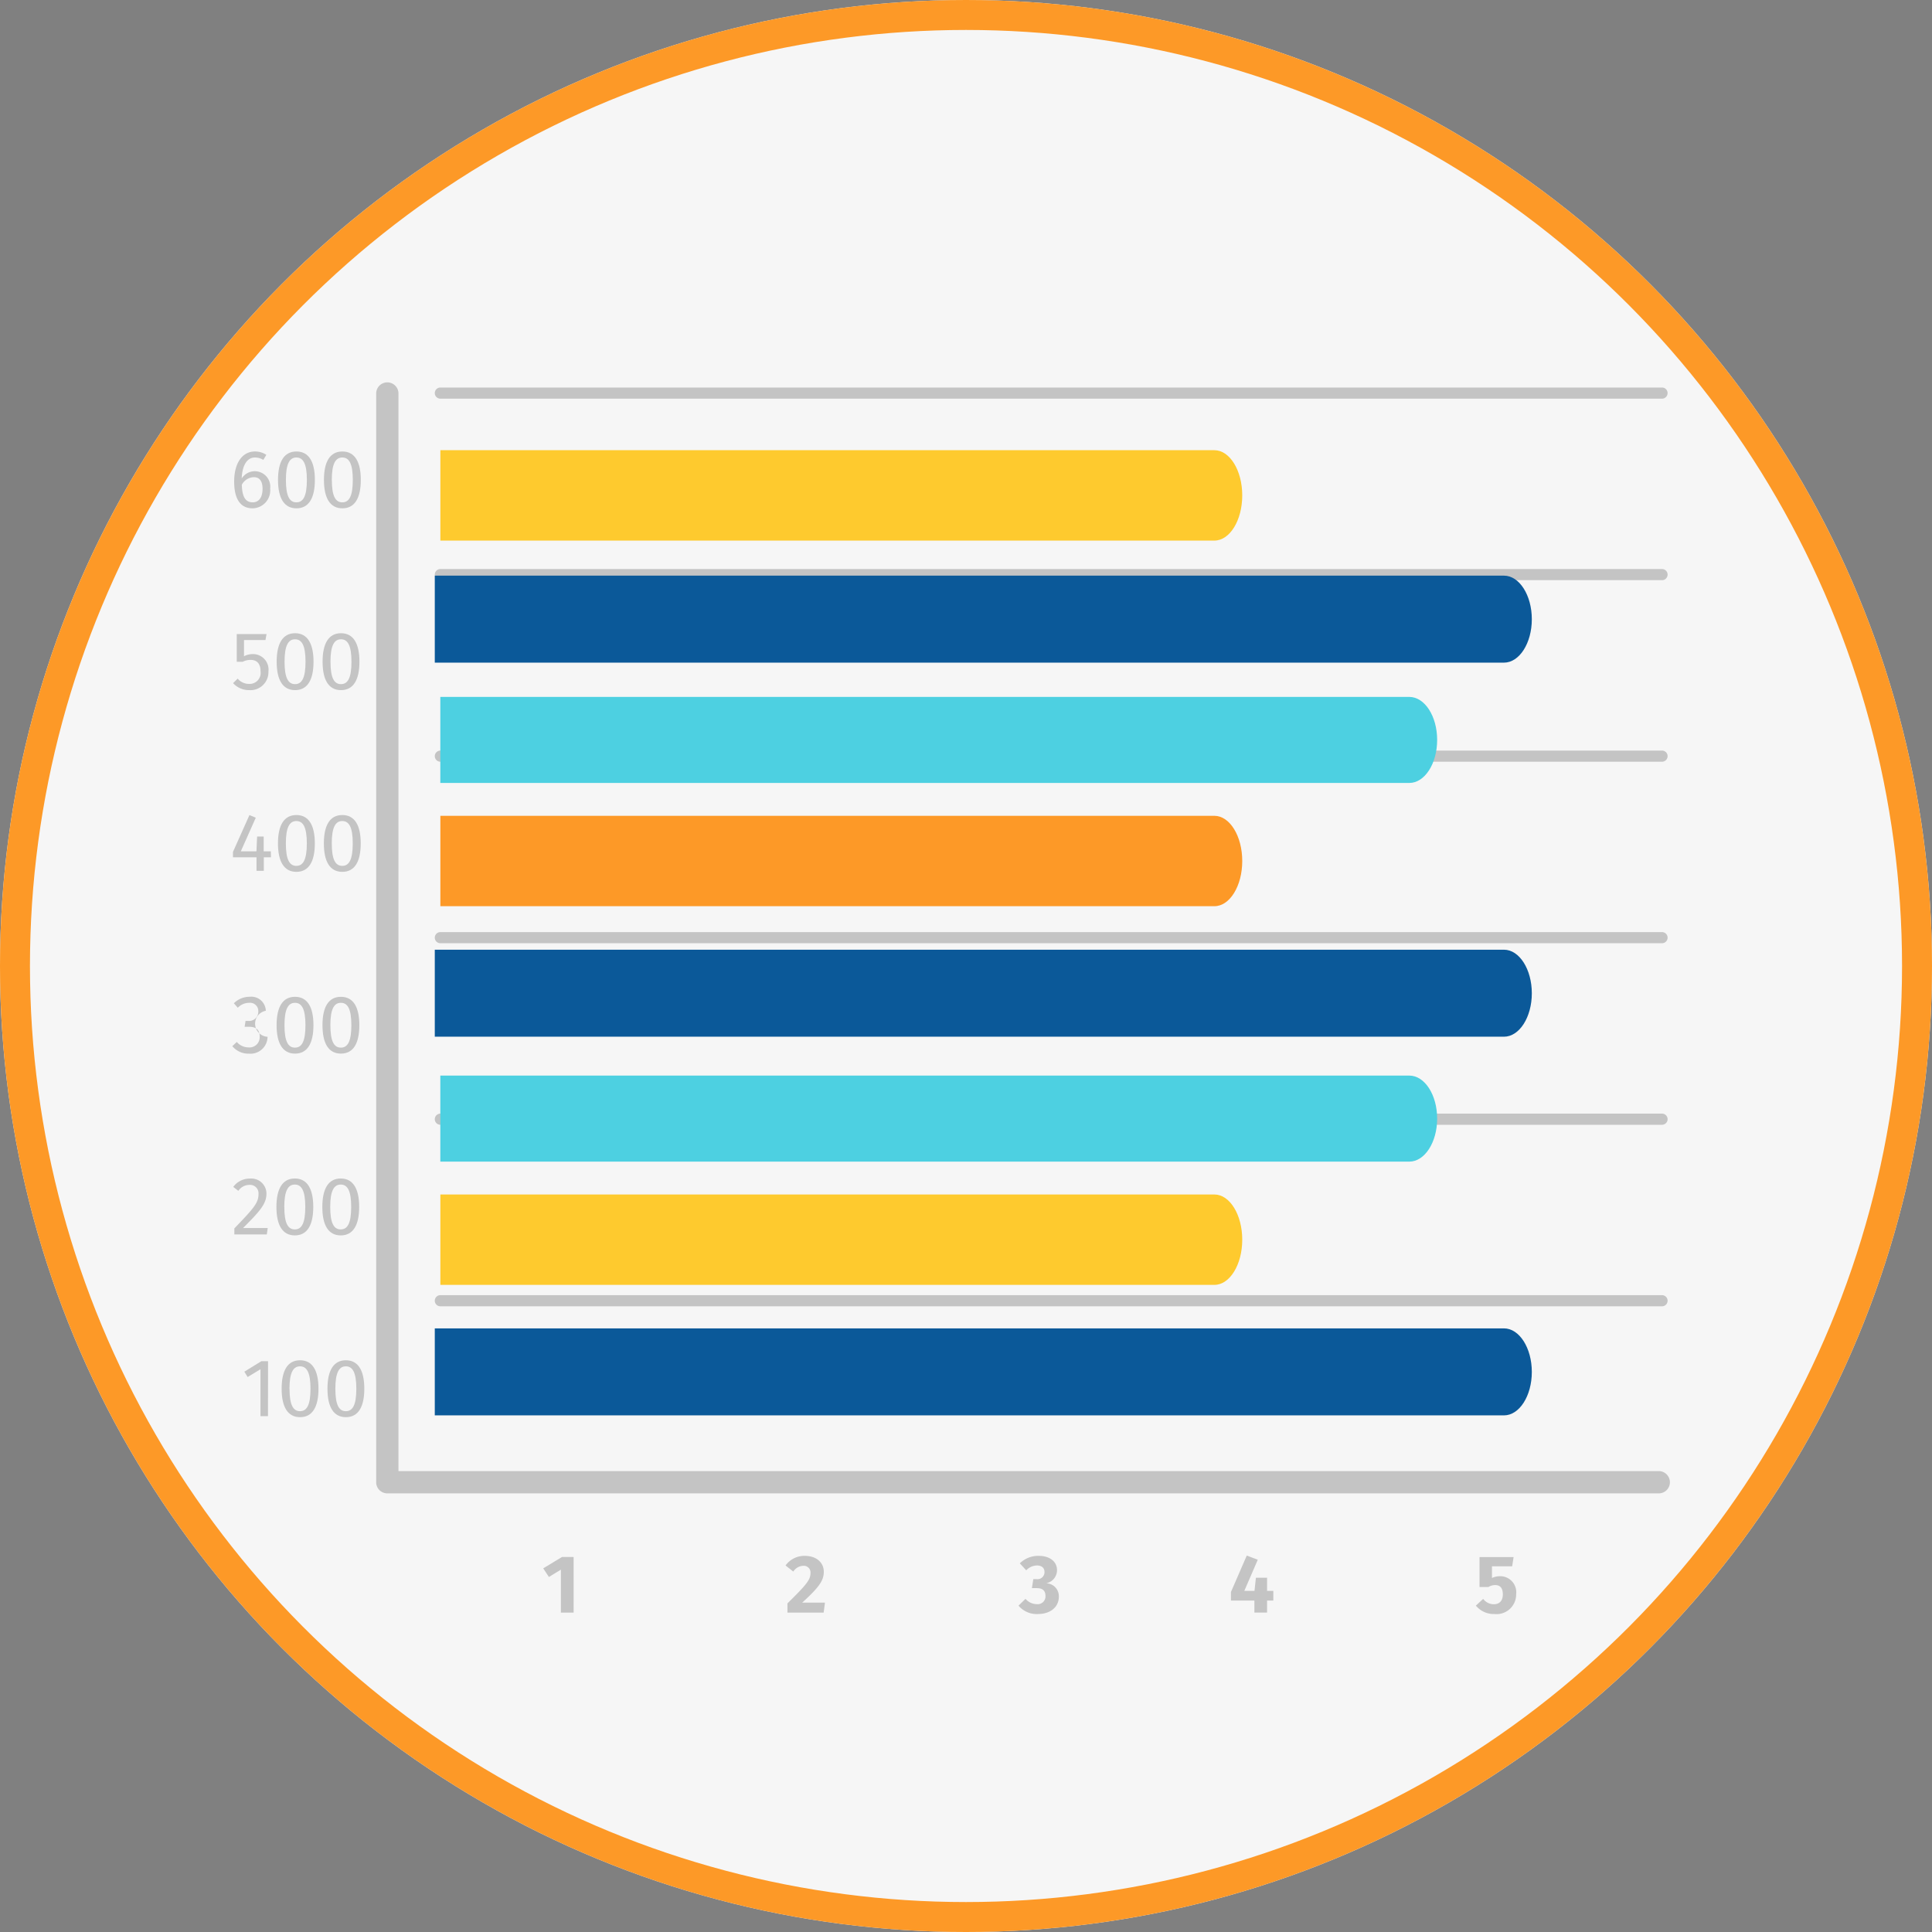 <svg xmlns="http://www.w3.org/2000/svg" width="129" height="129" viewBox="0 0 129 129">
  <rect x="0" y="0" width="129" height="129" fill="#808080" stroke="none"/>
  <g id="Grupo_913744" data-name="Grupo 913744" transform="translate(-815 -6720)">
    <g id="Elipse_7683" data-name="Elipse 7683" transform="translate(815 6720)" fill="#f6f6f6" stroke="#fd9927" stroke-width="2">
      <circle cx="64.5" cy="64.5" r="64.5" stroke="none"/>
      <circle cx="64.5" cy="64.5" r="63.5" fill="none"/>
    </g>
    <g id="Grupo_913703" data-name="Grupo 913703" transform="translate(9929 11023.402)">
      <g id="Grupo_907905" data-name="Grupo 907905" transform="translate(-9084.969 -4277.527)">
        <g id="Grupo_907570" data-name="Grupo 907570" transform="translate(0 60.603)">
          <g id="Grupo_907569" data-name="Grupo 907569">
            <path id="Trazado_641912" data-name="Trazado 641912" d="M566.635,556.088H485.065a.372.372,0,1,1,0-.744h81.571a.372.372,0,0,1,0,.744Z" transform="translate(-484.693 -555.344)" fill="#c4c4c4"/>
          </g>
        </g>
        <g id="Grupo_907572" data-name="Grupo 907572" transform="translate(0 48.482)">
          <g id="Grupo_907571" data-name="Grupo 907571">
            <path id="Trazado_641913" data-name="Trazado 641913" d="M566.635,539.789H485.065a.372.372,0,0,1,0-.744h81.571a.372.372,0,0,1,0,.744Z" transform="translate(-484.693 -539.045)" fill="#c4c4c4"/>
          </g>
        </g>
        <g id="Grupo_907574" data-name="Grupo 907574" transform="translate(0 36.361)">
          <g id="Grupo_907573" data-name="Grupo 907573">
            <path id="Trazado_641914" data-name="Trazado 641914" d="M566.635,523.49H485.065a.372.372,0,1,1,0-.744h81.571a.372.372,0,1,1,0,.744Z" transform="translate(-484.693 -522.746)" fill="#c4c4c4"/>
          </g>
        </g>
        <g id="Grupo_907576" data-name="Grupo 907576" transform="translate(0 24.241)">
          <g id="Grupo_907575" data-name="Grupo 907575">
            <path id="Trazado_641915" data-name="Trazado 641915" d="M566.635,507.191H485.065a.372.372,0,0,1,0-.744h81.571a.372.372,0,0,1,0,.744Z" transform="translate(-484.693 -506.447)" fill="#c4c4c4"/>
          </g>
        </g>
        <g id="Grupo_907578" data-name="Grupo 907578" transform="translate(0 12.12)">
          <g id="Grupo_907577" data-name="Grupo 907577">
            <path id="Trazado_641916" data-name="Trazado 641916" d="M566.635,490.892H485.065a.372.372,0,1,1,0-.744h81.571a.372.372,0,0,1,0,.744Z" transform="translate(-484.693 -490.148)" fill="#c4c4c4"/>
          </g>
        </g>
        <g id="Grupo_907580" data-name="Grupo 907580" transform="translate(0 0)">
          <g id="Grupo_907579" data-name="Grupo 907579">
            <path id="Trazado_641917" data-name="Trazado 641917" d="M566.635,474.594H485.065a.372.372,0,1,1,0-.744h81.571a.372.372,0,0,1,0,.744Z" transform="translate(-484.693 -473.85)" fill="#c4c4c4"/>
          </g>
        </g>
      </g>
      <g id="Grupo_907906" data-name="Grupo 907906" transform="translate(-9088.882 -4277.899)">
        <path id="Trazado_641918" data-name="Trazado 641918" d="M565.041,547.56H480.174a.743.743,0,0,1-.744-.744V474.094a.744.744,0,0,1,1.487,0v71.979h84.124a.744.744,0,1,1,0,1.487Z" transform="translate(-479.43 -473.35)" fill="#c4c4c4"/>
      </g>
      <g id="Grupo_907907" data-name="Grupo 907907" transform="translate(-9097.689 -4212.573)">
        <g id="Grupo_907587" data-name="Grupo 907587" transform="translate(0 0)">
          <g id="Grupo_907586" data-name="Grupo 907586">
            <g id="Grupo_907583" data-name="Grupo 907583" transform="translate(0 0.055)">
              <path id="Trazado_641919" data-name="Trazado 641919" d="M469.17,564.946h-.5V561.81l-.857.521-.221-.357,1.137-.7h.445Z" transform="translate(-467.588 -561.271)" fill="#c4c4c4"/>
            </g>
            <g id="Grupo_907584" data-name="Grupo 907584" transform="translate(2.49)">
              <path id="Trazado_641920" data-name="Trazado 641920" d="M473.4,563.093c0,1.219-.407,1.9-1.23,1.9s-1.23-.681-1.23-1.9.4-1.9,1.23-1.9S473.4,561.878,473.4,563.093Zm-1.933,0c0,1.082.241,1.5.7,1.5s.7-.417.7-1.5-.248-1.495-.7-1.495S471.463,562.016,471.463,563.093Z" transform="translate(-470.936 -561.197)" fill="#c4c4c4"/>
            </g>
            <g id="Grupo_907585" data-name="Grupo 907585" transform="translate(5.554)">
              <path id="Trazado_641921" data-name="Trazado 641921" d="M477.517,563.093c0,1.219-.407,1.9-1.23,1.9s-1.23-.681-1.23-1.9.407-1.9,1.23-1.9S477.517,561.878,477.517,563.093Zm-1.933,0c0,1.082.241,1.5.7,1.5s.7-.417.7-1.5-.247-1.495-.7-1.495S475.584,562.016,475.584,563.093Z" transform="translate(-475.057 -561.197)" fill="#c4c4c4"/>
            </g>
          </g>
        </g>
      </g>
      <g id="Grupo_907908" data-name="Grupo 907908" transform="translate(-9098.426 -4224.71)">
        <g id="Grupo_907593" data-name="Grupo 907593" transform="translate(0 0)">
          <g id="Grupo_907592" data-name="Grupo 907592">
            <g id="Grupo_907589" data-name="Grupo 907589">
              <path id="Trazado_641922" data-name="Trazado 641922" d="M468.815,545.88c0,.686-.439,1.175-1.564,2.3H468.9l-.061.425h-2.168v-.4c1.3-1.353,1.614-1.7,1.614-2.3a.566.566,0,0,0-.6-.608.9.9,0,0,0-.747.4l-.34-.265a1.359,1.359,0,0,1,1.114-.555A1.01,1.01,0,0,1,468.815,545.88Z" transform="translate(-466.598 -544.875)" fill="#c4c4c4"/>
            </g>
            <g id="Grupo_907590" data-name="Grupo 907590" transform="translate(2.883)">
              <path id="Trazado_641923" data-name="Trazado 641923" d="M472.935,546.771c0,1.219-.407,1.9-1.23,1.9s-1.23-.68-1.23-1.9.406-1.9,1.23-1.9S472.935,545.556,472.935,546.771Zm-1.933,0c0,1.082.241,1.5.7,1.5s.7-.416.7-1.5-.247-1.495-.7-1.495S471,545.694,471,546.771Z" transform="translate(-470.475 -544.875)" fill="#c4c4c4"/>
            </g>
            <g id="Grupo_907591" data-name="Grupo 907591" transform="translate(5.948)">
              <path id="Trazado_641924" data-name="Trazado 641924" d="M477.056,546.771c0,1.219-.405,1.9-1.23,1.9s-1.23-.68-1.23-1.9.407-1.9,1.23-1.9S477.056,545.556,477.056,546.771Zm-1.933,0c0,1.082.242,1.5.7,1.5s.7-.416.7-1.5-.247-1.495-.7-1.495S475.123,545.694,475.123,546.771Z" transform="translate(-474.596 -544.875)" fill="#c4c4c4"/>
            </g>
          </g>
        </g>
      </g>
      <g id="Grupo_907909" data-name="Grupo 907909" transform="translate(-9098.492 -4236.845)">
        <g id="Grupo_907599" data-name="Grupo 907599" transform="translate(0)">
          <g id="Grupo_907598" data-name="Grupo 907598">
            <g id="Grupo_907595" data-name="Grupo 907595">
              <path id="Trazado_641925" data-name="Trazado 641925" d="M468.749,529.489a.876.876,0,0,0,.115,1.736,1.14,1.14,0,0,1-1.252,1.127,1.382,1.382,0,0,1-1.1-.5l.3-.28a1.031,1.031,0,0,0,.786.363.68.68,0,0,0,.741-.718c0-.506-.286-.659-.731-.659h-.274l.061-.39h.186a.618.618,0,0,0,.666-.649.549.549,0,0,0-.611-.56,1.039,1.039,0,0,0-.758.329l-.263-.3a1.484,1.484,0,0,1,1.049-.433A.97.97,0,0,1,468.749,529.489Z" transform="translate(-466.508 -528.557)" fill="#c4c4c4"/>
            </g>
            <g id="Grupo_907596" data-name="Grupo 907596" transform="translate(2.96)">
              <path id="Trazado_641926" data-name="Trazado 641926" d="M472.949,530.45c0,1.22-.407,1.9-1.23,1.9s-1.231-.681-1.231-1.9.407-1.893,1.231-1.893S472.949,529.238,472.949,530.45Zm-1.934,0c0,1.083.241,1.5.7,1.5s.7-.416.7-1.5-.247-1.492-.7-1.492S471.015,529.374,471.015,530.45Z" transform="translate(-470.488 -528.557)" fill="#c4c4c4"/>
            </g>
            <g id="Grupo_907597" data-name="Grupo 907597" transform="translate(6.024)">
              <path id="Trazado_641927" data-name="Trazado 641927" d="M477.07,530.45c0,1.22-.405,1.9-1.23,1.9s-1.231-.681-1.231-1.9.407-1.893,1.231-1.893S477.07,529.238,477.07,530.45Zm-1.933,0c0,1.083.243,1.5.7,1.5s.7-.416.7-1.5-.247-1.492-.7-1.492S475.136,529.374,475.136,530.45Z" transform="translate(-474.609 -528.557)" fill="#c4c4c4"/>
            </g>
          </g>
        </g>
      </g>
      <g id="Grupo_907910" data-name="Grupo 907910" transform="translate(-9098.445 -4248.982)">
        <g id="Grupo_907605" data-name="Grupo 907605" transform="translate(0 0)">
          <g id="Grupo_907604" data-name="Grupo 907604">
            <g id="Grupo_907601" data-name="Grupo 907601">
              <path id="Trazado_641928" data-name="Trazado 641928" d="M469.107,515.058h-.477v.906h-.488v-.906H466.57V514.7l1.1-2.461.424.176-1,2.245h1.044l.044-.988h.439v.988h.477Z" transform="translate(-466.57 -512.236)" fill="#c4c4c4"/>
            </g>
            <g id="Grupo_907602" data-name="Grupo 907602" transform="translate(3.005)">
              <path id="Trazado_641929" data-name="Trazado 641929" d="M473.072,514.13c0,1.22-.407,1.9-1.23,1.9s-1.231-.681-1.231-1.9.407-1.894,1.231-1.894S473.072,512.917,473.072,514.13Zm-1.934,0c0,1.082.242,1.5.7,1.5s.7-.417.7-1.5-.247-1.493-.7-1.493S471.138,513.054,471.138,514.13Z" transform="translate(-470.611 -512.236)" fill="#c4c4c4"/>
            </g>
            <g id="Grupo_907603" data-name="Grupo 907603" transform="translate(6.07)">
              <path id="Trazado_641930" data-name="Trazado 641930" d="M477.193,514.13c0,1.22-.405,1.9-1.23,1.9s-1.231-.681-1.231-1.9.407-1.894,1.231-1.894S477.193,512.917,477.193,514.13Zm-1.933,0c0,1.082.243,1.5.7,1.5s.7-.417.7-1.5-.247-1.493-.7-1.493S475.259,513.054,475.259,514.13Z" transform="translate(-474.732 -512.236)" fill="#c4c4c4"/>
            </g>
          </g>
        </g>
      </g>
      <g id="Grupo_907911" data-name="Grupo 907911" transform="translate(-9098.438 -4261.118)">
        <g id="Grupo_907611" data-name="Grupo 907611" transform="translate(0 0)">
          <g id="Grupo_907610" data-name="Grupo 907610">
            <g id="Grupo_907607" data-name="Grupo 907607" transform="translate(0 0.055)">
              <path id="Trazado_641931" data-name="Trazado 641931" d="M468.746,496.385h-1.434v1.083a1.267,1.267,0,0,1,.587-.143,1.034,1.034,0,0,1,1.044,1.164,1.2,1.2,0,0,1-1.274,1.242,1.442,1.442,0,0,1-1.088-.467l.308-.3a.989.989,0,0,0,.774.352.734.734,0,0,0,.753-.84c0-.567-.292-.764-.67-.764a1.163,1.163,0,0,0-.523.126h-.395v-1.85h1.988Z" transform="translate(-466.582 -495.99)" fill="#c4c4c4"/>
            </g>
            <g id="Grupo_907608" data-name="Grupo 907608" transform="translate(2.911)">
              <path id="Trazado_641932" data-name="Trazado 641932" d="M472.957,497.812c0,1.218-.405,1.9-1.231,1.9s-1.23-.682-1.23-1.9.407-1.9,1.23-1.9S472.957,496.6,472.957,497.812Zm-1.934,0c0,1.082.242,1.5.7,1.5s.7-.416.7-1.5-.247-1.495-.7-1.495S471.023,496.735,471.023,497.812Z" transform="translate(-470.496 -495.916)" fill="#c4c4c4"/>
            </g>
            <g id="Grupo_907609" data-name="Grupo 907609" transform="translate(5.977)">
              <path id="Trazado_641933" data-name="Trazado 641933" d="M477.08,497.812c0,1.218-.407,1.9-1.231,1.9s-1.23-.682-1.23-1.9.405-1.9,1.23-1.9S477.08,496.6,477.08,497.812Zm-1.933,0c0,1.082.241,1.5.7,1.5s.7-.416.7-1.5-.248-1.495-.7-1.495S475.146,496.735,475.146,497.812Z" transform="translate(-474.619 -495.916)" fill="#c4c4c4"/>
            </g>
          </g>
        </g>
      </g>
      <g id="Grupo_907912" data-name="Grupo 907912" transform="translate(-9098.365 -4273.256)">
        <g id="Grupo_907617" data-name="Grupo 907617" transform="translate(0)">
          <g id="Grupo_907616" data-name="Grupo 907616">
            <g id="Grupo_907613" data-name="Grupo 907613">
              <path id="Trazado_641934" data-name="Trazado 641934" d="M469.083,482.078a1.2,1.2,0,0,1-1.169,1.311c-.895,0-1.236-.735-1.236-1.789,0-1.2.521-2.006,1.39-2.006a1.336,1.336,0,0,1,.758.225l-.2.336a1.067,1.067,0,0,0-.565-.16c-.533,0-.851.555-.879,1.4a1.034,1.034,0,0,1,1.9.687Zm-.509.016c0-.582-.248-.786-.594-.786a.945.945,0,0,0-.79.506c.022.8.236,1.175.725,1.175C468.348,482.988,468.573,482.631,468.573,482.093Z" transform="translate(-466.678 -479.594)" fill="#c4c4c4"/>
            </g>
            <g id="Grupo_907614" data-name="Grupo 907614" transform="translate(2.928)">
              <path id="Trazado_641935" data-name="Trazado 641935" d="M473.076,481.489c0,1.219-.407,1.9-1.23,1.9s-1.231-.681-1.231-1.9.407-1.895,1.231-1.895S473.076,480.275,473.076,481.489Zm-1.934,0c0,1.083.241,1.5.7,1.5s.7-.417.7-1.5-.247-1.494-.7-1.494S471.142,480.413,471.142,481.489Z" transform="translate(-470.615 -479.594)" fill="#c4c4c4"/>
            </g>
            <g id="Grupo_907615" data-name="Grupo 907615" transform="translate(5.992)">
              <path id="Trazado_641936" data-name="Trazado 641936" d="M477.2,481.489c0,1.219-.407,1.9-1.23,1.9s-1.231-.681-1.231-1.9.407-1.895,1.231-1.895S477.2,480.275,477.2,481.489Zm-1.934,0c0,1.083.242,1.5.7,1.5s.7-.417.7-1.5-.247-1.494-.7-1.494S475.263,480.413,475.263,481.489Z" transform="translate(-474.736 -479.594)" fill="#c4c4c4"/>
            </g>
          </g>
        </g>
      </g>
      <g id="Grupo_907913" data-name="Grupo 907913" transform="translate(-9077.725 -4199.439)">
        <g id="Grupo_907621" data-name="Grupo 907621" transform="translate(0 0)">
          <g id="Grupo_907620" data-name="Grupo 907620">
            <g id="Grupo_907619" data-name="Grupo 907619">
              <path id="Trazado_641937" data-name="Trazado 641937" d="M496.461,582.57h-.852V579.7l-.8.489-.378-.576,1.252-.758h.776Z" transform="translate(-494.434 -578.857)" fill="#c4c4c4"/>
            </g>
          </g>
        </g>
      </g>
      <g id="Grupo_907914" data-name="Grupo 907914" transform="translate(-9061.549 -4199.517)">
        <g id="Grupo_907625" data-name="Grupo 907625" transform="translate(0)">
          <g id="Grupo_907624" data-name="Grupo 907624">
            <g id="Grupo_907623" data-name="Grupo 907623">
              <path id="Trazado_641938" data-name="Trazado 641938" d="M518.741,579.814c0,.576-.286,1.009-1.443,2.064h1.521l-.088.666h-2.417v-.616c1.246-1.23,1.539-1.564,1.539-2.026a.447.447,0,0,0-.478-.484.823.823,0,0,0-.671.385l-.516-.407a1.549,1.549,0,0,1,1.274-.642C518.291,578.754,518.741,579.237,518.741,579.814Z" transform="translate(-516.187 -578.754)" fill="#c4c4c4"/>
            </g>
          </g>
        </g>
      </g>
      <g id="Grupo_907915" data-name="Grupo 907915" transform="translate(-9045.994 -4199.517)">
        <g id="Grupo_907629" data-name="Grupo 907629" transform="translate(0)">
          <g id="Grupo_907628" data-name="Grupo 907628">
            <g id="Grupo_907627" data-name="Grupo 907627">
              <path id="Trazado_641939" data-name="Trazado 641939" d="M539.673,579.7a.892.892,0,0,1-.725.885.863.863,0,0,1,.846.912c0,.62-.5,1.142-1.418,1.142a1.578,1.578,0,0,1-1.273-.561l.466-.455a1.009,1.009,0,0,0,.758.356.52.52,0,0,0,.576-.538c0-.39-.213-.533-.6-.533h-.306l.093-.6h.214a.469.469,0,0,0,.533-.484c0-.268-.192-.428-.494-.428a1.008,1.008,0,0,0-.725.324l-.428-.466a1.742,1.742,0,0,1,1.252-.5C539.238,578.754,539.673,579.176,539.673,579.7Z" transform="translate(-537.102 -578.754)" fill="#c4c4c4"/>
            </g>
          </g>
        </g>
      </g>
      <g id="Grupo_907916" data-name="Grupo 907916" transform="translate(-9031.814 -4199.535)">
        <g id="Grupo_907633" data-name="Grupo 907633" transform="translate(0 0)">
          <g id="Grupo_907632" data-name="Grupo 907632">
            <g id="Grupo_907631" data-name="Grupo 907631">
              <path id="Trazado_641940" data-name="Trazado 641940" d="M559.005,581.735h-.416v.8h-.847l0-.8h-1.565v-.576l1.055-2.429.736.277-.9,2.081h.681l.094-.878h.747v.878h.416Z" transform="translate(-556.172 -578.73)" fill="#c4c4c4"/>
            </g>
          </g>
        </g>
      </g>
      <g id="Grupo_907917" data-name="Grupo 907917" transform="translate(-9015.457 -4199.439)">
        <g id="Grupo_907637" data-name="Grupo 907637" transform="translate(0 0)">
          <g id="Grupo_907636" data-name="Grupo 907636">
            <g id="Grupo_907635" data-name="Grupo 907635">
              <path id="Trazado_641941" data-name="Trazado 641941" d="M580.591,579.477h-1.347v.78a1.275,1.275,0,0,1,.55-.12,1.073,1.073,0,0,1,1.065,1.208,1.312,1.312,0,0,1-1.455,1.318,1.556,1.556,0,0,1-1.236-.561l.489-.451a.885.885,0,0,0,.713.358c.375,0,.6-.231.6-.66,0-.46-.215-.62-.523-.62a.876.876,0,0,0-.445.132h-.588v-2h2.275Z" transform="translate(-578.168 -578.857)" fill="#c4c4c4"/>
            </g>
          </g>
        </g>
      </g>
      <g id="Grupo_907918" data-name="Grupo 907918" transform="translate(-9084.597 -4273.342)">
        <path id="Trazado_641942" data-name="Trazado 641942" d="M536.876,479.478H485.193v6.035h51.683c1.027,0,1.859-1.351,1.859-3.018S537.9,479.478,536.876,479.478Z" transform="translate(-485.193 -479.478)" fill="#feca2e"/>
      </g>
      <g id="Grupo_907919" data-name="Grupo 907919" transform="translate(-9084.597 -4256.869)">
        <path id="Trazado_641943" data-name="Trazado 641943" d="M549.89,501.63h-64.7v5.745h64.7c1.027,0,1.859-1.286,1.859-2.873S550.917,501.63,549.89,501.63Z" transform="translate(-485.193 -501.63)" fill="#4dd0e1"/>
      </g>
      <g id="Grupo_907920" data-name="Grupo 907920" transform="translate(-9084.597 -4231.585)">
        <path id="Trazado_641944" data-name="Trazado 641944" d="M549.89,535.63h-64.7v5.745h64.7c1.027,0,1.859-1.286,1.859-2.873S550.917,535.63,549.89,535.63Z" transform="translate(-485.193 -535.63)" fill="#4dd0e1"/>
      </g>
      <g id="Grupo_907921" data-name="Grupo 907921" transform="translate(-9084.969 -4264.966)">
        <path id="Trazado_641945" data-name="Trazado 641945" d="M556.083,490.742h-71.39v5.809h71.39c1.027,0,1.859-1.3,1.859-2.9S557.11,490.742,556.083,490.742Z" transform="translate(-484.693 -490.742)" fill="#0b5999"/>
      </g>
      <g id="Grupo_907934" data-name="Grupo 907934" transform="translate(-9084.597 -4248.93)">
        <path id="Trazado_642130" data-name="Trazado 642130" d="M536.876,512.306H485.193v6.035h51.683c1.027,0,1.859-1.351,1.859-3.018S537.9,512.306,536.876,512.306Z" transform="translate(-485.193 -512.306)" fill="#fd9927"/>
      </g>
      <g id="Grupo_907935" data-name="Grupo 907935" transform="translate(-9084.597 -4223.646)">
        <path id="Trazado_642131" data-name="Trazado 642131" d="M536.876,546.306H485.193v6.035h51.683c1.027,0,1.859-1.351,1.859-3.018S537.9,546.306,536.876,546.306Z" transform="translate(-485.193 -546.306)" fill="#feca2e"/>
      </g>
      <g id="Grupo_907936" data-name="Grupo 907936" transform="translate(-9084.969 -4239.99)">
        <path id="Trazado_642132" data-name="Trazado 642132" d="M556.083,524.328h-71.39v5.809h71.39c1.027,0,1.859-1.3,1.859-2.9S557.11,524.328,556.083,524.328Z" transform="translate(-484.693 -524.328)" fill="#0b5999"/>
      </g>
      <g id="Grupo_907937" data-name="Grupo 907937" transform="translate(-9084.969 -4214.706)">
        <path id="Trazado_642133" data-name="Trazado 642133" d="M556.083,558.328h-71.39v5.809h71.39c1.027,0,1.859-1.3,1.859-2.9S557.11,558.328,556.083,558.328Z" transform="translate(-484.693 -558.328)" fill="#0b5999"/>
      </g>
    </g>
  </g>
</svg>
